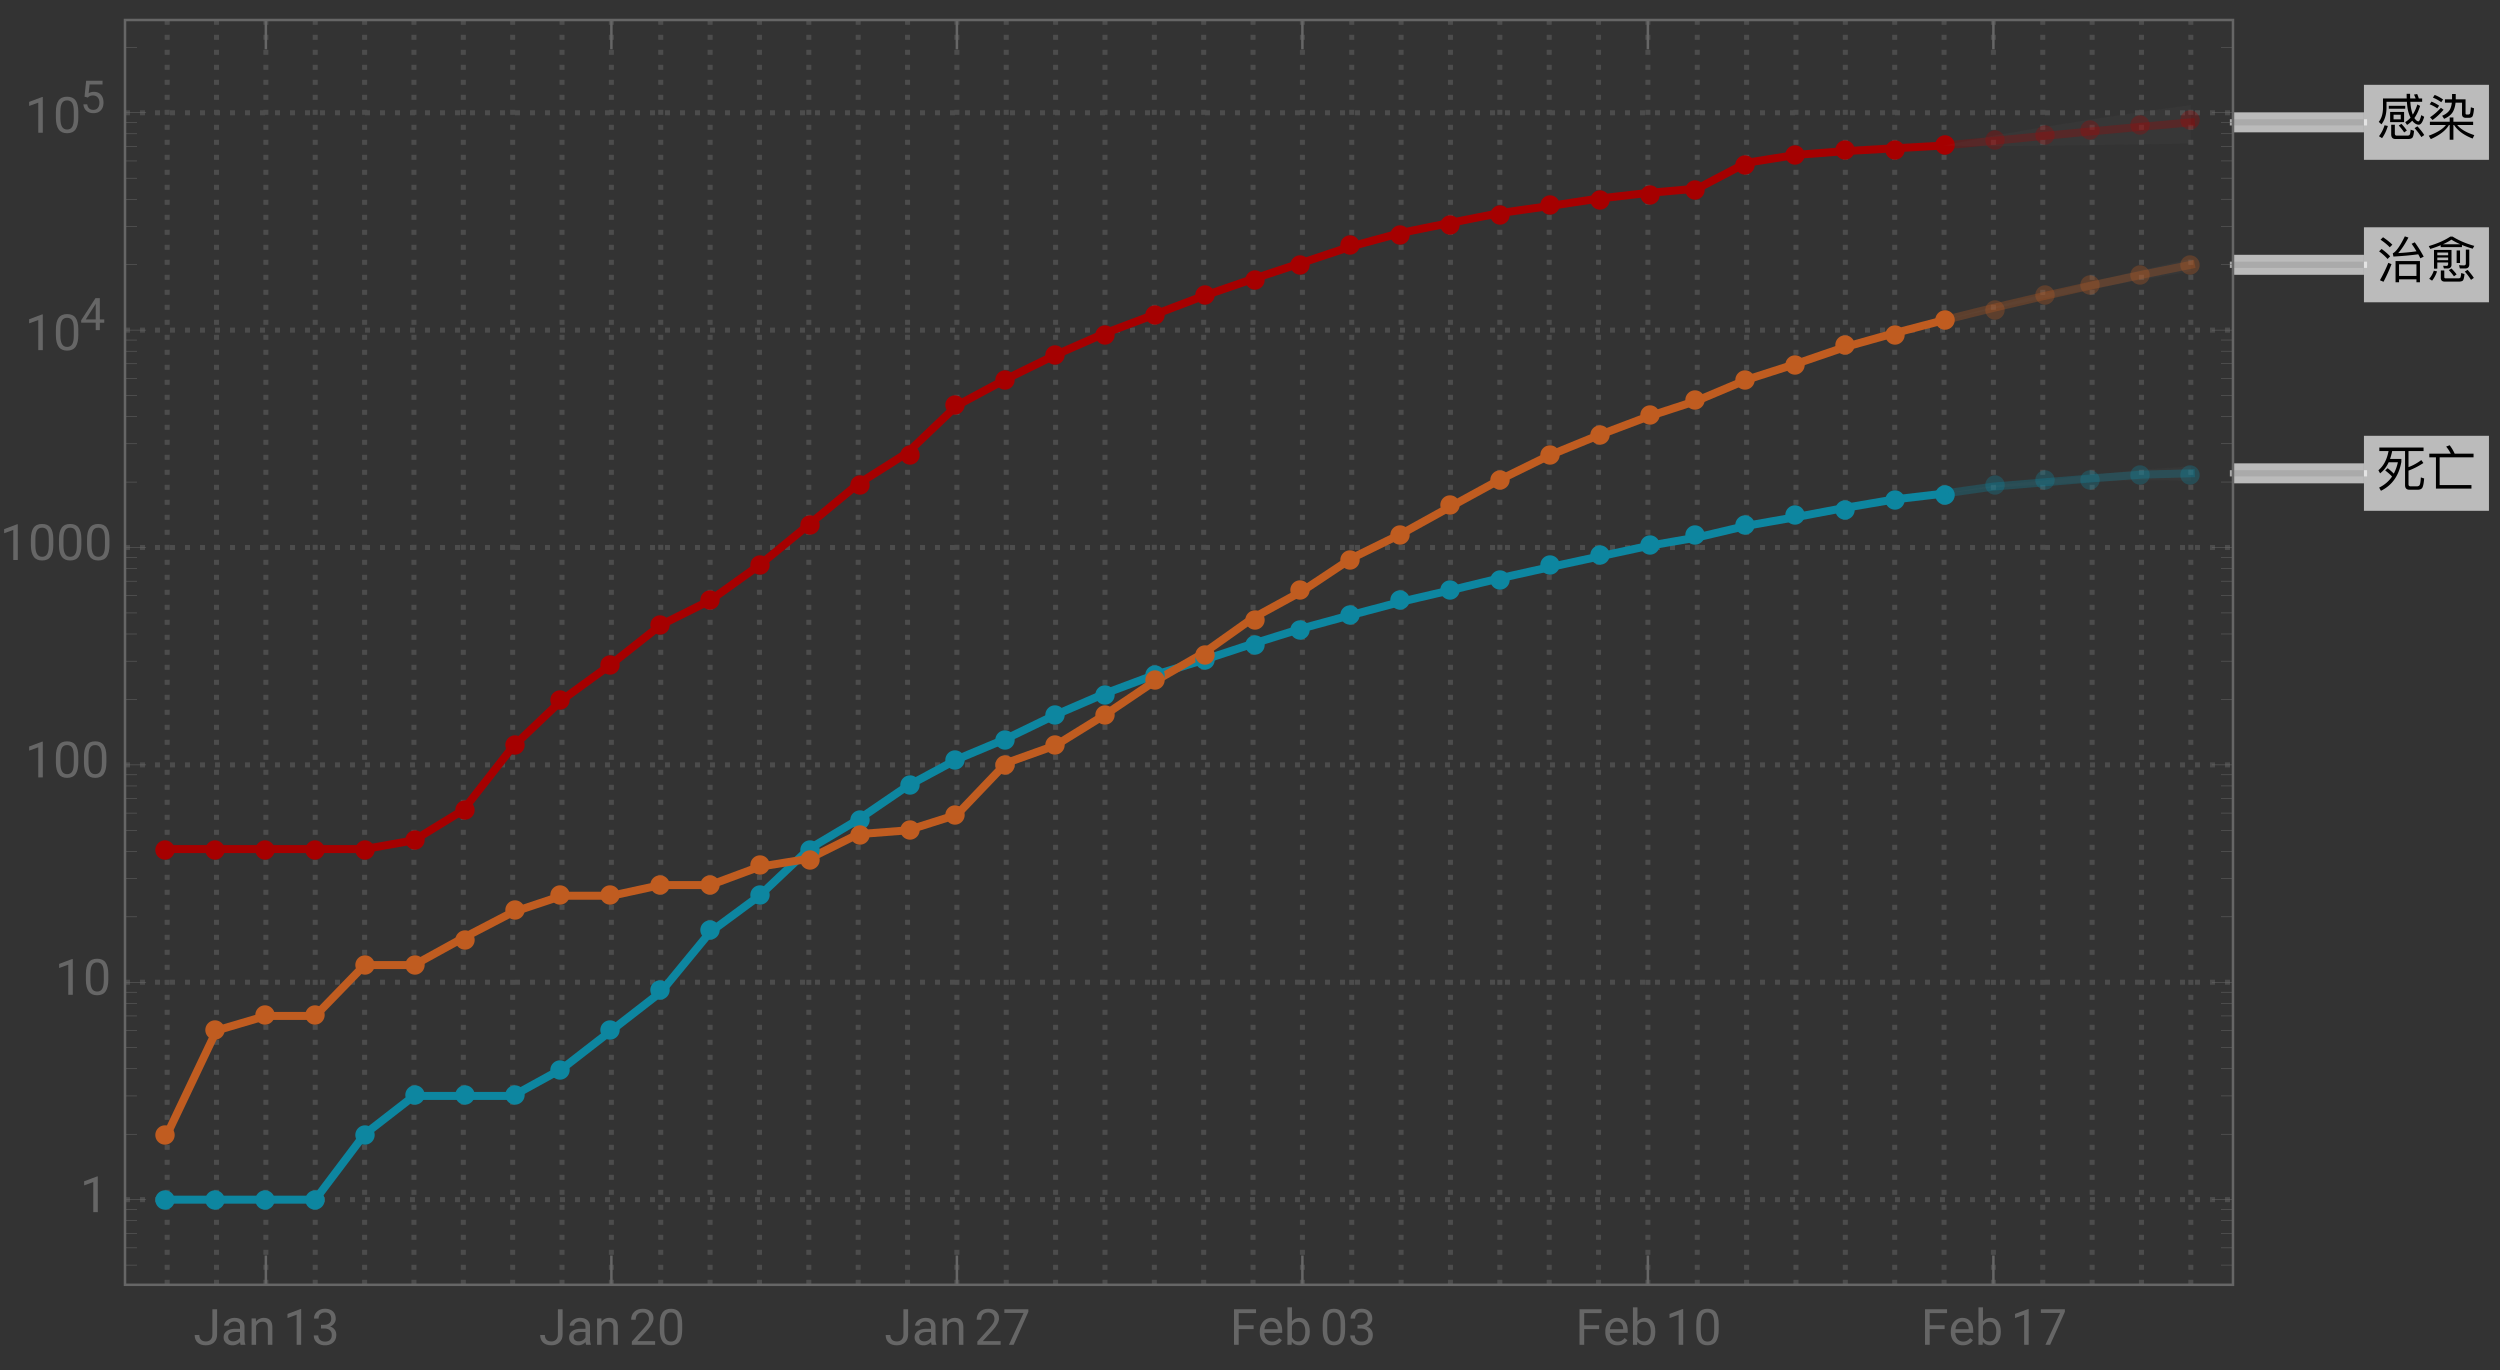 <svg xmlns="http://www.w3.org/2000/svg" xmlns:xlink="http://www.w3.org/1999/xlink" width="500pt" height="274pt" viewBox="0 0 500 274"><rect x="0" y="0" width="500" height="274" fill="#333333" stroke="none"/><defs><symbol overflow="visible" id="a"><path d="M2.469-5.809v.59h3.293v-.59zm.27 1.23v2.04H5.53v-2.04zm2.12 1.477H3.422v-.918h1.437zM9.141-7.27h-.672a7.745 7.745 0 00-.32-.89l-.637.11c.117.241.226.5.328.78H6.75c-.02-.3-.02-.609-.02-.94h-.69c0 .32 0 .64.019.94h-4.75v1.97C1.28-4.14 1-3.239.46-2.59l.54.488c.64-.808.98-1.878 1.012-3.199v-1.308H6.09c.05.828.148 1.52.308 2.078.122.41.262.781.422 1.101-.32.36-.68.66-1.07.89l.371.56c.36-.22.707-.5 1.04-.848.038.058.1.129.16.2.37.398.75.608 1.148.608.422 0 .781-.53 1.082-1.582l-.582-.34c-.2.833-.39 1.25-.57 1.25-.22 0-.458-.18-.72-.527l-.09-.14c.462-.641.84-1.442 1.15-2.422l-.56-.29a8.622 8.622 0 01-.91 2.032 5.96 5.96 0 01-.25-.84c-.12-.45-.199-1.031-.238-1.73h2.36zM1.62-1.91A6.86 6.86 0 01.511.28l.61.39c.5-.69.879-1.5 1.16-2.44zM6.31.84c.37 0 .64-.07.82-.211.2-.18.332-.649.39-1.43l-.68-.23c-.038.582-.12.922-.218 1.043-.09.097-.242.148-.441.148H4.05c-.25 0-.37-.14-.37-.422V-2.02h-.73v1.91c0 .63.288.95.878.95zM8.2-1.7l-.578.36A13.69 13.69 0 018.988.45l.57-.41C9.25-.46 8.802-1.04 8.2-1.7zM5-2.19l-.54.332c.462.5.821.96 1.08 1.379l.538-.38C5.828-1.237 5.468-1.69 5-2.19zm0 0"/></symbol><symbol overflow="visible" id="b"><path d="M3.89-1.96C3.29-1.16 2.14-.45.46.18l.411.68c1.79-.801 3-1.739 3.629-2.82h.148V.98h.743v-2.94h.14C6.25-.84 7.481.07 9.238.75L9.57.059c-1.55-.489-2.69-1.16-3.422-2.02H9.34v-.66H5.39v-.848h-.742v.848H.691v.66zm1.231-6.2v1.058H3.7v.672h1.38c-.06.54-.188 1.008-.388 1.39-.3.509-.812.919-1.55 1.231l.39.61c.797-.332 1.38-.79 1.739-1.371.28-.48.468-1.102.55-1.86h1.301L7.11-4.14c0 .492.262.742.801.742h.59c.36 0 .602-.114.719-.32.12-.223.222-.743.3-1.583l-.64-.21c-.05.722-.11 1.14-.168 1.261a.381.381 0 01-.32.191h-.34c-.16 0-.23-.082-.23-.23v-2.813H5.858V-8.16zm-3.473.18l-.359.539a7.48 7.48 0 011.672.921l.36-.55a7.87 7.87 0 00-1.673-.91zm-.636 1.34l-.364.538a7.235 7.235 0 011.524.82l.36-.546a7.631 7.631 0 00-1.52-.813zM2.89-5.41c-.64.719-1.36 1.36-2.171 1.898l.5.551c.761-.539 1.5-1.23 2.203-2.05zm0 0"/></symbol><symbol overflow="visible" id="c"><path d="M2.23-3.52l-.48.45c.55.422 1.012.82 1.371 1.218C2.481-.91 1.621-.172.54.36L.9 1C3.13-.102 4.49-2.02 4.981-4.762v-.617H2.72c.172-.48.312-1.012.422-1.57H5.72V-.16c0 .629.293.95.89.95H8.2c.41 0 .711-.099.903-.302.207-.238.359-.886.437-1.957l-.66-.21c-.04.87-.129 1.39-.27 1.57-.109.14-.289.218-.53.218H6.83c-.278 0-.419-.14-.419-.418v-2.73c.95-.34 1.942-.84 2.98-1.52l-.421-.59A10.19 10.19 0 016.41-3.73v-3.22h3.012v-.698H.578v.699h1.844C2.102-5.25 1.43-3.97.39-3.11l.34.62c.71-.542 1.28-1.28 1.718-2.222h1.84c-.18.84-.46 1.602-.82 2.281-.348-.36-.758-.73-1.239-1.09zm0 0"/></symbol><symbol overflow="visible" id="d"><path d="M.57-6.422v.723h1.328V.559H9v-.707H2.64V-5.7h6.782v-.723H5.648a8.407 8.407 0 00-1-1.687l-.707.27c.368.44.68.917.93 1.417zm0 0"/></symbol><symbol overflow="visible" id="e"><path d="M1.32-8.012l-.5.492c.782.54 1.4 1.04 1.84 1.52l.52-.52c-.5-.5-1.121-.992-1.86-1.492zm-.289 2.34l-.5.48C1.25-4.647 1.81-4.14 2.22-3.66l.52-.531c-.458-.489-1.028-.98-1.708-1.48zm1.34 2.781A29.022 29.022 0 01.7.59l.71.31a30.79 30.79 0 001.602-3.53zM8.7-3.25H3.82V.988h.7V.41H8v.578h.7zM4.52-.27v-2.32H8v2.32zM7.66-7l-.629.3c.34.462.66.962.98 1.5-1.152.169-2.37.29-3.66.36.688-.781 1.368-1.808 2.047-3.11l-.718-.24C4.719-6.23 3.922-5.1 3.27-4.8l.12.653c1.82-.102 3.481-.25 4.97-.454.14.25.28.524.421.801l.668-.328A23.587 23.587 0 007.66-7zm0 0"/></symbol><symbol overflow="visible" id="f"><path d="M2.172-3.95H4.34v.528H2.172zm2.168-.46H2.172v-.54H4.34zM2.172-2.96H4.34v.288c0 .262-.121.39-.34.39l-.66-.027.148.547h.703c.54 0 .82-.258.82-.758v-2.949h-3.5v3.739h.66zm-.703 1.64C1.269-.72.969-.18.55.3l.578.372c.422-.524.75-1.14.992-1.852zM6.53.86c.328 0 .57-.07.73-.188.169-.16.29-.602.348-1.32L6.95-.86c-.039.52-.097.84-.187.949-.082.082-.203.12-.364.12H3.852C3.66.21 3.57.122 3.57-.05v-1.31h-.699V.09c0 .512.258.77.777.77zm1.207-2.622c.551 0 .832-.277.832-.816V-5.54H7.88v2.789c0 .238-.129.371-.379.371-.309 0-.64-.02-.98-.05l.16.667zM5-1.762l-.531.332c.43.442.77.852 1.031 1.23l.531-.378C5.79-.922 5.45-1.308 5-1.762zm3.23.274l-.55.34c.52.609.93 1.16 1.23 1.66l.57-.39c-.289-.462-.71-1-1.25-1.61zM6.04-5.371v2.512h.679v-2.512zm-3.188-1.04v.38h4.25v-.43c.66.27 1.367.52 2.148.742l.32-.562c-1.64-.457-3.082-1.078-4.34-1.86h-.46C3.629-7.379 2.19-6.75.46-6.238l.31.566c.75-.226 1.44-.476 2.082-.738zm3.91-.198H3.309A11.7 11.7 0 005-7.531c.52.332 1.11.64 1.762.922zm0 0"/></symbol><symbol overflow="visible" id="g"><path d="M3.805-7.11h.941v5.036c0 .68-.203 1.21-.613 1.597-.406.383-.953.575-1.633.575-.707 0-1.258-.18-1.648-.543-.395-.36-.594-.867-.594-1.516h.937c0 .406.114.723.336.95.223.23.547.343.969.343.387 0 .7-.121.941-.367.239-.246.36-.586.364-1.028zm0 0"/></symbol><symbol overflow="visible" id="h"><path d="M3.945 0c-.05-.105-.093-.29-.125-.555-.422.434-.922.653-1.507.653-.52 0-.946-.149-1.282-.442a1.438 1.438 0 01-.5-1.12c0-.552.211-.977.63-1.282.417-.305 1.007-.457 1.765-.457h.879v-.414c0-.317-.094-.567-.285-.754-.188-.188-.465-.281-.833-.281-.324 0-.593.082-.812.242-.219.164-.328.36-.328.59H.64c0-.262.093-.516.28-.762.188-.246.442-.441.763-.582.32-.145.671-.219 1.054-.219.61 0 1.086.153 1.434.457.344.305.523.727.535 1.258v2.434c0 .484.063.87.184 1.156V0zm-1.5-.688c.285 0 .555-.074.805-.218a1.35 1.35 0 00.555-.574v-1.083h-.711c-1.106 0-1.656.325-1.656.97 0 .284.093.507.28.663.188.16.43.243.727.243zm0 0"/></symbol><symbol overflow="visible" id="i"><path d="M1.54-5.281l.026.664a1.93 1.93 0 011.582-.766c1.118 0 1.68.633 1.692 1.89V0h-.902v-3.496c-.004-.379-.094-.664-.262-.844-.172-.183-.438-.273-.801-.273-.293 0-.55.078-.77.234a1.59 1.59 0 00-.52.613V0h-.9v-5.281zm0 0"/></symbol><symbol overflow="visible" id="j"><path d="M3.559 0h-.907v-6.02l-1.824.668v-.82l2.59-.973h.14zm0 0"/></symbol><symbol overflow="visible" id="k"><path d="M1.906-3.992h.676c.426-.008.762-.121 1.008-.34.242-.219.363-.512.363-.883 0-.832-.414-1.25-1.242-1.25-.39 0-.703.113-.938.336-.23.223-.347.516-.347.887H.523c0-.563.204-1.031.618-1.406.41-.372.933-.559 1.57-.559.672 0 1.195.176 1.578.531.379.356.57.848.57 1.48 0 .31-.101.61-.3.9a1.81 1.81 0 01-.817.648c.39.125.692.328.903.617.214.285.32.636.32 1.047 0 .64-.207 1.144-.625 1.52-.418.374-.957.562-1.625.562s-1.211-.18-1.63-.543c-.417-.36-.624-.836-.624-1.43h.906c0 .375.121.672.367.898.243.227.57.336.98.336.438 0 .77-.113 1-.34.231-.23.349-.554.349-.98 0-.414-.125-.734-.383-.953-.254-.223-.618-.336-1.098-.344h-.676zm0 0"/></symbol><symbol overflow="visible" id="l"><path d="M5.25 0H.59v-.648l2.46-2.735c.364-.414.618-.75.755-1.008.14-.257.21-.527.21-.804 0-.371-.113-.676-.34-.914-.222-.239-.523-.356-.898-.356-.449 0-.797.13-1.047.383-.25.254-.37.613-.37 1.066H.452c0-.652.211-1.183.633-1.586.422-.402.984-.605 1.691-.605.66 0 1.184.172 1.567.52.386.347.578.808.578 1.382 0 .703-.445 1.535-1.336 2.5L1.68-.738h3.57zm0 0"/></symbol><symbol overflow="visible" id="m"><path d="M5.047-3.031c0 1.058-.18 1.844-.54 2.36-.362.51-.925.769-1.694.769-.758 0-1.32-.25-1.684-.754C.766-1.16.574-1.91.562-2.91v-1.207c0-1.043.18-1.82.54-2.328.363-.508.93-.762 1.703-.762.765 0 1.328.246 1.687.734.36.489.547 1.246.555 2.27zm-.902-1.235c0-.765-.106-1.324-.32-1.675-.216-.348-.555-.524-1.02-.524-.465 0-.801.176-1.012.524-.211.347-.32.882-.328 1.605v1.445c0 .77.113 1.336.336 1.704.222.367.558.546 1.012.546.445 0 .777-.171.992-.515.218-.344.332-.89.34-1.633zm0 0"/></symbol><symbol overflow="visible" id="n"><path d="M5.18-6.602L2.234 0H1.29l2.934-6.367H.375v-.742H5.18zm0 0"/></symbol><symbol overflow="visible" id="o"><path d="M4.746-3.14H1.762V0H.824v-7.11H5.23v.774H1.762v2.43h2.984zm0 0"/></symbol><symbol overflow="visible" id="p"><path d="M2.875.098c-.715 0-1.297-.235-1.746-.707-.45-.47-.676-1.098-.676-1.887v-.164c0-.524.102-.992.3-1.406.2-.41.481-.735.84-.965.36-.235.75-.352 1.173-.352.687 0 1.218.227 1.601.68.38.453.57 1.101.57 1.945v.375H1.36c.012.52.164.942.454 1.262.292.32.664.48 1.113.48.316 0 .59-.062.808-.195.223-.129.414-.3.582-.516l.551.43c-.441.68-1.105 1.02-1.992 1.02zm-.11-4.739a1.21 1.21 0 00-.921.399c-.246.265-.399.64-.457 1.117H4.03v-.07c-.023-.457-.148-.813-.367-1.067-.223-.25-.523-.379-.898-.379zm0 0"/></symbol><symbol overflow="visible" id="q"><path d="M5.156-2.582c0 .809-.187 1.453-.554 1.945-.372.489-.872.735-1.497.735-.667 0-1.183-.235-1.546-.707L1.516 0H.684v-7.5h.902v2.797c.367-.453.867-.68 1.508-.68.64 0 1.148.246 1.511.73.368.485.551 1.15.551 1.993zm-.902-.106c0-.613-.121-1.09-.356-1.421-.238-.336-.582-.504-1.027-.504-.598 0-1.023.277-1.285.828V-1.5c.277.555.71.832 1.297.832.43 0 .77-.168 1.008-.504.242-.336.363-.84.363-1.516zm0 0"/></symbol><symbol overflow="visible" id="r"><path d="M3.965-2.148h.887v.664h-.887V0h-.817v-1.484H.234v-.48l2.864-4.434h.867zm-2.809 0h1.992v-3.137l-.097.176zm0 0"/></symbol><symbol overflow="visible" id="s"><path d="M.906-3.207l.324-3.191h3.278v.75H1.922l-.195 1.746a2.081 2.081 0 011.07-.278c.582 0 1.043.192 1.387.578.343.387.515.907.515 1.563 0 .66-.18 1.18-.535 1.559-.355.378-.851.566-1.492.566-.567 0-1.027-.156-1.383-.469-.36-.312-.562-.746-.613-1.3h.77c.05.367.179.644.39.828.21.187.492.28.836.28.379 0 .676-.128.89-.386.215-.258.32-.617.32-1.07 0-.426-.112-.77-.347-1.031-.234-.258-.543-.387-.93-.387-.355 0-.632.078-.835.23l-.215.18zm0 0"/></symbol></defs><path d="M33.434 256.96V4m9.871 252.96V4m9.871 252.96V4m9.871 252.96V4m9.871 252.96V4m9.872 252.96V4m9.87 252.96V4m9.871 252.96V4m9.875 252.96V4m9.871 252.96V4m9.871 252.96V4m9.872 252.96V4m9.87 252.96V4m9.872 252.96V4m9.871 252.96V4m9.875 252.96V4m9.871 252.96V4m9.871 252.96V4m9.871 252.96V4m9.871 252.96V4m9.871 252.96V4m9.871 252.96V4m9.871 252.96V4m9.875 252.96V4m9.872 252.96V4m9.871 252.96V4m9.871 252.96V4m9.871 252.96V4m9.871 252.96V4m9.871 252.96V4m9.871 252.96V4m9.875 252.96V4m9.871 252.96V4m9.871 252.96V4m9.871 252.96V4m9.872 252.96V4m9.871 252.96V4m9.871 252.96V4m9.87 252.96V4m9.876 252.96V4m9.871 252.96V4m9.871 252.96V4M25 239.93h421.598M25 196.453h421.598M25 152.977h421.598M25 109.5h421.598M25 66.023h421.598M25 22.547h421.598" fill="none" stroke="#666" stroke-opacity=".5" stroke-dasharray="1,2" stroke-miterlimit="3.25"/><path d="M388.809 29.102l9.87-.938 9.872-.965 9.875-.941 9.87-.91 9.872-.883" fill="none" stroke-width="1.6" stroke-linecap="square" stroke="#a60000" stroke-opacity=".3" stroke-miterlimit="3.25"/><path d="M388.809 98.719l9.87-1.406 9.872-.817 9.875-.836 9.87-.73 9.872-.27" fill="none" stroke-width="1.6" stroke-linecap="square" stroke="#0d86a0" stroke-opacity=".3" stroke-miterlimit="3.25"/><path d="M388.809 64.027l9.87-2.449 9.872-2.316 9.875-2.203 9.87-2.098 9.872-2.004" fill="none" stroke-width="1.6" stroke-linecap="square" stroke="#c05c20" stroke-opacity=".3" stroke-miterlimit="3.25"/><path d="M33.434 169.813h39.484l9.871-1.758 9.871-6.051 9.871-12.625 9.875-9.395 9.871-7.175 9.871-7.809 9.872-4.918 9.87-7.062 9.872-8.09 9.87-8.157 9.876-6.242 9.87-9.437 9.872-5.301 9.871-4.828 9.871-4.328 9.871-3.711 9.871-3.75 9.871-3.395 9.875-3.254 9.872-3.285 9.87-2.672 9.872-2.008 9.87-1.953 9.872-1.398 9.871-1.492 9.871-1.133 9.875-.867 9.871-5.172 9.871-1.567 9.871-.761 9.872-.563 9.87-.554" fill="none" stroke-width="1.6" stroke-linecap="square" stroke="#a60000" stroke-miterlimit="3.25"/><path d="M33.434 239.93h29.613l9.871-13.086 9.871-7.656h19.742l9.875-5.434 19.742-15.313 9.872-12.007 9.87-7.282 9.872-9.34 9.87-5.886 9.876-6.735 9.87-5.316 9.872-4.14 9.871-4.778 9.871-4.258 9.871-3.691 9.871-3.024 9.871-3.246 9.875-3.082 9.872-2.687 9.87-2.621 9.872-2.301 9.87-2.395 9.872-2.195 9.871-2.133 9.871-2.125 9.875-1.719 9.871-2.328 9.871-1.734 9.871-1.86 9.872-1.683 9.87-1.156" fill="none" stroke-width="1.6" stroke-linecap="square" stroke="#0d86a0" stroke-miterlimit="3.25"/><path d="M33.434 226.844l9.87-20.746 9.872-2.91h9.87l9.872-10.176h9.871l9.871-5.434 9.871-5.133 9.875-3.293h9.871l9.871-2.14h9.872l9.87-3.664 9.872-1.598 9.87-4.914 9.876-.77 9.87-3.125 9.872-10.34 9.871-3.535 9.871-6.109 9.871-6.668 9.871-5.684 9.871-7.007 9.875-5.403 9.872-6.558 9.87-4.84 9.872-5.461 9.87-5.398 9.872-4.844 9.871-4.04 9.871-3.726 9.875-3.219 9.871-4.168 9.871-3.168 9.871-3.386 9.872-2.77 9.87-2.59" fill="none" stroke-width="1.6" stroke-linecap="square" stroke="#c05c20" stroke-miterlimit="3.25"/><path d="M390.934 29a1.934 1.934 0 10-3.868 0 1.934 1.934 0 003.868 0zm10-1a1.934 1.934 0 10-3.868 0 1.934 1.934 0 003.868 0zm10-1a1.934 1.934 0 10-3.868 0 1.934 1.934 0 003.868 0zm9-1a1.934 1.934 0 10-3.868 0 1.934 1.934 0 003.868 0zm10-1a1.934 1.934 0 10-3.868 0 1.934 1.934 0 003.868 0zm10-1a1.934 1.934 0 10-3.868 0 1.934 1.934 0 003.868 0zm0 0" fill-rule="evenodd" fill="#a60000" fill-opacity=".3"/><path d="M390.934 99a1.934 1.934 0 10-3.868 0 1.934 1.934 0 003.868 0zm10-2a1.934 1.934 0 10-3.868 0 1.934 1.934 0 003.868 0zm10-1a1.934 1.934 0 10-3.868 0 1.934 1.934 0 003.868 0zm9 0a1.934 1.934 0 10-3.868 0 1.934 1.934 0 003.868 0zm10-1a1.934 1.934 0 10-3.868 0 1.934 1.934 0 003.868 0zm10 0a1.934 1.934 0 10-3.868 0 1.934 1.934 0 003.868 0zm0 0" fill-rule="evenodd" fill="#0d86a0" fill-opacity=".3"/><path d="M390.934 64a1.934 1.934 0 10-3.868 0 1.934 1.934 0 003.868 0zm10-2a1.934 1.934 0 10-3.868 0 1.934 1.934 0 003.868 0zm10-3a1.934 1.934 0 10-3.868 0 1.934 1.934 0 003.868 0zm9-2a1.934 1.934 0 10-3.868 0 1.934 1.934 0 003.868 0zm10-2a1.934 1.934 0 10-3.868 0 1.934 1.934 0 003.868 0zm10-2a1.934 1.934 0 10-3.868 0 1.934 1.934 0 003.868 0zm0 0" fill-rule="evenodd" fill="#c05c20" fill-opacity=".3"/><path d="M34.934 170a1.934 1.934 0 10-3.868 0 1.934 1.934 0 003.868 0zm10 0a1.934 1.934 0 10-3.868 0 1.934 1.934 0 003.868 0zm10 0a1.934 1.934 0 10-3.868 0 1.934 1.934 0 003.868 0zm10 0a1.934 1.934 0 10-3.868 0 1.934 1.934 0 003.868 0zm10 0a1.934 1.934 0 10-3.868 0 1.934 1.934 0 003.868 0zm10-2a1.934 1.934 0 10-3.868 0 1.934 1.934 0 003.868 0zm10-6a1.934 1.934 0 10-3.868 0 1.934 1.934 0 003.868 0zm10-13a1.934 1.934 0 10-3.868 0 1.934 1.934 0 003.868 0zm9-9a1.934 1.934 0 10-3.868 0 1.934 1.934 0 003.868 0zm10-7a1.934 1.934 0 10-3.868 0 1.934 1.934 0 003.868 0zm10-8a1.934 1.934 0 10-3.868 0 1.934 1.934 0 003.868 0zm10-5a1.934 1.934 0 10-3.868 0 1.934 1.934 0 003.868 0zm10-7a1.934 1.934 0 10-3.868 0 1.934 1.934 0 003.868 0zm10-8a1.934 1.934 0 10-3.868 0 1.934 1.934 0 003.868 0zm10-8a1.934 1.934 0 10-3.868 0 1.934 1.934 0 003.868 0zm10-6a1.934 1.934 0 10-3.868 0 1.934 1.934 0 003.868 0zm9-10a1.934 1.934 0 10-3.868 0 1.934 1.934 0 003.868 0zm10-5a1.934 1.934 0 10-3.868 0 1.934 1.934 0 003.868 0zm10-5a1.934 1.934 0 10-3.868 0 1.934 1.934 0 003.868 0zm10-4a1.934 1.934 0 10-3.868 0 1.934 1.934 0 003.868 0zm10-4a1.934 1.934 0 10-3.868 0 1.934 1.934 0 003.868 0zm10-4a1.934 1.934 0 10-3.868 0 1.934 1.934 0 003.868 0zm10-3a1.934 1.934 0 10-3.868 0 1.934 1.934 0 003.868 0zm9-3a1.934 1.934 0 10-3.868 0 1.934 1.934 0 003.868 0zm10-4a1.934 1.934 0 10-3.868 0 1.934 1.934 0 003.868 0zm10-2a1.934 1.934 0 10-3.868 0 1.934 1.934 0 003.868 0zm10-2a1.934 1.934 0 10-3.868 0 1.934 1.934 0 003.868 0zm10-2a1.934 1.934 0 10-3.868 0 1.934 1.934 0 003.868 0zm10-2a1.934 1.934 0 10-3.868 0 1.934 1.934 0 003.868 0zm10-1a1.934 1.934 0 10-3.868 0 1.934 1.934 0 003.868 0zm10-1a1.934 1.934 0 10-3.868 0 1.934 1.934 0 003.868 0zm9-1a1.934 1.934 0 10-3.868 0 1.934 1.934 0 003.868 0zm10-5a1.934 1.934 0 10-3.868 0 1.934 1.934 0 003.868 0zm10-2a1.934 1.934 0 10-3.868 0 1.934 1.934 0 003.868 0zm10-1a1.934 1.934 0 10-3.868 0 1.934 1.934 0 003.868 0zm10 0a1.934 1.934 0 10-3.868 0 1.934 1.934 0 003.868 0zm10-1a1.934 1.934 0 10-3.868 0 1.934 1.934 0 003.868 0zm0 0" fill-rule="evenodd" fill="#a60000"/><path d="M34.934 240a1.934 1.934 0 10-3.868 0 1.934 1.934 0 003.868 0zm10 0a1.934 1.934 0 10-3.868 0 1.934 1.934 0 003.868 0zm10 0a1.934 1.934 0 10-3.868 0 1.934 1.934 0 003.868 0zm10 0a1.934 1.934 0 10-3.868 0 1.934 1.934 0 003.868 0zm10-13a1.934 1.934 0 10-3.868 0 1.934 1.934 0 003.868 0zm10-8a1.934 1.934 0 10-3.868 0 1.934 1.934 0 003.868 0zm10 0a1.934 1.934 0 10-3.868 0 1.934 1.934 0 003.868 0zm10 0a1.934 1.934 0 10-3.868 0 1.934 1.934 0 003.868 0zm9-5a1.934 1.934 0 10-3.868 0 1.934 1.934 0 003.868 0zm10-8a1.934 1.934 0 10-3.868 0 1.934 1.934 0 003.868 0zm10-8a1.934 1.934 0 10-3.868 0 1.934 1.934 0 003.868 0zm10-12a1.934 1.934 0 10-3.868 0 1.934 1.934 0 003.868 0zm10-7a1.934 1.934 0 10-3.868 0 1.934 1.934 0 003.868 0zm10-9a1.934 1.934 0 10-3.868 0 1.934 1.934 0 003.868 0zm10-6a1.934 1.934 0 10-3.868 0 1.934 1.934 0 003.868 0zm10-7a1.934 1.934 0 10-3.868 0 1.934 1.934 0 003.868 0zm9-5a1.934 1.934 0 10-3.868 0 1.934 1.934 0 003.868 0zm10-4a1.934 1.934 0 10-3.868 0 1.934 1.934 0 003.868 0zm10-5a1.934 1.934 0 10-3.868 0 1.934 1.934 0 003.868 0zm10-4a1.934 1.934 0 10-3.868 0 1.934 1.934 0 003.868 0zm10-4a1.934 1.934 0 10-3.868 0 1.934 1.934 0 003.868 0zm10-3a1.934 1.934 0 10-3.868 0 1.934 1.934 0 003.868 0zm10-3a1.934 1.934 0 10-3.868 0 1.934 1.934 0 003.868 0zm9-3a1.934 1.934 0 10-3.868 0 1.934 1.934 0 003.868 0zm10-3a1.934 1.934 0 10-3.868 0 1.934 1.934 0 003.868 0zm10-3a1.934 1.934 0 10-3.868 0 1.934 1.934 0 003.868 0zm10-2a1.934 1.934 0 10-3.868 0 1.934 1.934 0 003.868 0zm10-2a1.934 1.934 0 10-3.868 0 1.934 1.934 0 003.868 0zm10-3a1.934 1.934 0 10-3.868 0 1.934 1.934 0 003.868 0zm10-2a1.934 1.934 0 10-3.868 0 1.934 1.934 0 003.868 0zm10-2a1.934 1.934 0 10-3.868 0 1.934 1.934 0 003.868 0zm9-2a1.934 1.934 0 10-3.868 0 1.934 1.934 0 003.868 0zm10-2a1.934 1.934 0 10-3.868 0 1.934 1.934 0 003.868 0zm10-2a1.934 1.934 0 10-3.868 0 1.934 1.934 0 003.868 0zm10-1a1.934 1.934 0 10-3.868 0 1.934 1.934 0 003.868 0zm10-2a1.934 1.934 0 10-3.868 0 1.934 1.934 0 003.868 0zm10-1a1.934 1.934 0 10-3.868 0 1.934 1.934 0 003.868 0zm0 0" fill-rule="evenodd" fill="#0d86a0"/><path d="M34.934 227a1.934 1.934 0 10-3.868 0 1.934 1.934 0 003.868 0zm10-21a1.934 1.934 0 10-3.868 0 1.934 1.934 0 003.868 0zm10-3a1.934 1.934 0 10-3.868 0 1.934 1.934 0 003.868 0zm10 0a1.934 1.934 0 10-3.868 0 1.934 1.934 0 003.868 0zm10-10a1.934 1.934 0 10-3.868 0 1.934 1.934 0 003.868 0zm10 0a1.934 1.934 0 10-3.868 0 1.934 1.934 0 003.868 0zm10-5a1.934 1.934 0 10-3.868 0 1.934 1.934 0 003.868 0zm10-6a1.934 1.934 0 10-3.868 0 1.934 1.934 0 003.868 0zm9-3a1.934 1.934 0 10-3.868 0 1.934 1.934 0 003.868 0zm10 0a1.934 1.934 0 10-3.868 0 1.934 1.934 0 003.868 0zm10-2a1.934 1.934 0 10-3.868 0 1.934 1.934 0 003.868 0zm10 0a1.934 1.934 0 10-3.868 0 1.934 1.934 0 003.868 0zm10-4a1.934 1.934 0 10-3.868 0 1.934 1.934 0 003.868 0zm10-1a1.934 1.934 0 10-3.868 0 1.934 1.934 0 003.868 0zm10-5a1.934 1.934 0 10-3.868 0 1.934 1.934 0 003.868 0zm10-1a1.934 1.934 0 10-3.868 0 1.934 1.934 0 003.868 0zm9-3a1.934 1.934 0 10-3.868 0 1.934 1.934 0 003.868 0zm10-10a1.934 1.934 0 10-3.868 0 1.934 1.934 0 003.868 0zm10-4a1.934 1.934 0 10-3.868 0 1.934 1.934 0 003.868 0zm10-6a1.934 1.934 0 10-3.868 0 1.934 1.934 0 003.868 0zm10-7a1.934 1.934 0 10-3.868 0 1.934 1.934 0 003.868 0zm10-5a1.934 1.934 0 10-3.868 0 1.934 1.934 0 003.868 0zm10-7a1.934 1.934 0 10-3.868 0 1.934 1.934 0 003.868 0zm9-6a1.934 1.934 0 10-3.868 0 1.934 1.934 0 003.868 0zm10-6a1.934 1.934 0 10-3.868 0 1.934 1.934 0 003.868 0zm10-5a1.934 1.934 0 10-3.868 0 1.934 1.934 0 003.868 0zm10-6a1.934 1.934 0 10-3.868 0 1.934 1.934 0 003.868 0zm10-5a1.934 1.934 0 10-3.868 0 1.934 1.934 0 003.868 0zm10-5a1.934 1.934 0 10-3.868 0 1.934 1.934 0 003.868 0zm10-4a1.934 1.934 0 10-3.868 0 1.934 1.934 0 003.868 0zm10-4a1.934 1.934 0 10-3.868 0 1.934 1.934 0 003.868 0zm9-3a1.934 1.934 0 10-3.868 0 1.934 1.934 0 003.868 0zm10-4a1.934 1.934 0 10-3.868 0 1.934 1.934 0 003.868 0zm10-3a1.934 1.934 0 10-3.868 0 1.934 1.934 0 003.868 0zm10-4a1.934 1.934 0 10-3.868 0 1.934 1.934 0 003.868 0zm10-2a1.934 1.934 0 10-3.868 0 1.934 1.934 0 003.868 0zm10-3a1.934 1.934 0 10-3.868 0 1.934 1.934 0 003.868 0zm0 0" fill-rule="evenodd" fill="#c05c20"/><path d="M446.598 24.465h26.191" fill="none" stroke-width="4" stroke-linejoin="round" stroke="#fff" stroke-opacity=".667" stroke-miterlimit="3.25"/><path d="M446.598 24.465h26.191" fill="none" stroke-width="1.25" stroke-linecap="square" stroke="#aaa" stroke-miterlimit="3.25"/><path d="M497.79 16.965v15h-25v-15zm0 0" fill="#fff" fill-opacity=".667"/><use xlink:href="#a" x="475.289" y="26.964"/><use xlink:href="#b" x="485.289" y="26.964"/><path d="M446.598 94.66h26.191" fill="none" stroke-width="4" stroke-linejoin="round" stroke="#fff" stroke-opacity=".667" stroke-miterlimit="3.25"/><path d="M446.598 94.66h26.191" fill="none" stroke-width="1.25" stroke-linecap="square" stroke="#aaa" stroke-miterlimit="3.25"/><path d="M497.79 87.16v15h-25v-15zm0 0" fill="#fff" fill-opacity=".667"/><use xlink:href="#c" x="475.289" y="97.16"/><use xlink:href="#d" x="485.289" y="97.16"/><path d="M446.598 52.957h26.191" fill="none" stroke-width="4" stroke-linejoin="round" stroke="#fff" stroke-opacity=".667" stroke-miterlimit="3.25"/><path d="M446.598 52.957h26.191" fill="none" stroke-width="1.25" stroke-linecap="square" stroke="#aaa" stroke-miterlimit="3.25"/><path d="M497.79 45.457v15h-25v-15zm0 0" fill="#fff" fill-opacity=".667"/><use xlink:href="#e" x="475.289" y="55.459"/><use xlink:href="#f" x="485.289" y="55.459"/><path d="M388.809 29.102l9.87.136 9.872-.097 9.875-.125 9.87-.141 9.872-.156v-7.723l-9.871 1.379-9.871 1.477-9.875 1.585-9.871 1.711zm0 69.617l9.87-1.227 9.872-.582 9.875-.535 9.87-.379 9.872.16v-2.883l-9.871.645-9.871 1.05-9.875 1.122-9.871 1.043zm0-34.692l9.87-2.25 9.872-2.066 9.875-1.922 9.87-1.812 9.872-1.73V51.75L428.297 54l-9.871 2.36-9.875 2.46-9.871 2.559zm0 0" fill="gray" fill-opacity=".05"/><path d="M446.598 256.96H25m0 0V4m0 0h421.598m0 0v252.96" fill="none" stroke-width=".5" stroke-linecap="square" stroke="#666" stroke-miterlimit="3.25"/><path d="M53.176 256.96v-5.855" fill="none" stroke-width=".5" stroke="#666" stroke-miterlimit="3.25"/><g fill="#666"><use xlink:href="#g" x="38.675" y="268.96"/><use xlink:href="#h" x="44.193" y="268.96"/><use xlink:href="#i" x="49.632" y="268.96"/></g><g fill="#666"><use xlink:href="#j" x="56.675" y="268.96"/><use xlink:href="#k" x="62.29" y="268.96"/></g><path d="M122.277 256.96v-5.855" fill="none" stroke-width=".5" stroke="#666" stroke-miterlimit="3.25"/><g fill="#666"><use xlink:href="#g" x="107.776" y="268.96"/><use xlink:href="#h" x="113.294" y="268.96"/><use xlink:href="#i" x="118.733" y="268.96"/></g><g fill="#666"><use xlink:href="#l" x="125.776" y="268.96"/><use xlink:href="#m" x="131.392" y="268.96"/></g><path d="M191.379 256.96v-5.855" fill="none" stroke-width=".5" stroke="#666" stroke-miterlimit="3.25"/><g fill="#666"><use xlink:href="#g" x="176.878" y="268.96"/><use xlink:href="#h" x="182.395" y="268.96"/><use xlink:href="#i" x="187.835" y="268.96"/></g><g fill="#666"><use xlink:href="#l" x="194.878" y="268.96"/><use xlink:href="#n" x="200.493" y="268.96"/></g><path d="M260.48 256.96v-5.855" fill="none" stroke-width=".5" stroke="#666" stroke-miterlimit="3.25"/><g fill="#666"><use xlink:href="#o" x="245.979" y="268.96"/><use xlink:href="#p" x="251.506" y="268.96"/><use xlink:href="#q" x="256.804" y="268.96"/></g><g fill="#666"><use xlink:href="#m" x="263.979" y="268.96"/><use xlink:href="#k" x="269.594" y="268.96"/></g><path d="M329.578 256.96v-5.855" fill="none" stroke-width=".5" stroke="#666" stroke-miterlimit="3.25"/><g fill="#666"><use xlink:href="#o" x="315.08" y="268.96"/><use xlink:href="#p" x="320.607" y="268.96"/><use xlink:href="#q" x="325.905" y="268.96"/></g><g fill="#666"><use xlink:href="#j" x="333.08" y="268.96"/><use xlink:href="#m" x="338.695" y="268.96"/></g><path d="M398.68 256.96v-5.855" fill="none" stroke-width=".5" stroke="#666" stroke-miterlimit="3.25"/><g fill="#666"><use xlink:href="#o" x="384.181" y="268.96"/><use xlink:href="#p" x="389.708" y="268.96"/><use xlink:href="#q" x="395.006" y="268.96"/></g><g fill="#666"><use xlink:href="#j" x="402.181" y="268.96"/><use xlink:href="#n" x="407.796" y="268.96"/></g><path d="M25 239.93h4.215" fill="none" stroke-width=".1" stroke="#666" stroke-miterlimit="3.25"/><use xlink:href="#j" x="16" y="242.43" fill="#666"/><path d="M25 196.453h4.215" fill="none" stroke-width=".1" stroke="#666" stroke-miterlimit="3.25"/><g fill="#666"><use xlink:href="#j" x="11" y="198.954"/><use xlink:href="#m" x="16.615" y="198.954"/></g><path d="M25 152.977h4.215" fill="none" stroke-width=".1" stroke="#666" stroke-miterlimit="3.25"/><g fill="#666"><use xlink:href="#j" x="5" y="155.477"/><use xlink:href="#m" x="10.615" y="155.477"/><use xlink:href="#m" x="16.23" y="155.477"/></g><path d="M25 109.5h4.215" fill="none" stroke-width=".1" stroke="#666" stroke-miterlimit="3.25"/><g fill="#666"><use xlink:href="#j" y="112"/><use xlink:href="#m" x="5.615" y="112"/><use xlink:href="#m" x="11.23" y="112"/><use xlink:href="#m" x="16.846" y="112"/></g><path d="M25 66.023h4.215" fill="none" stroke-width=".1" stroke="#666" stroke-miterlimit="3.25"/><g fill="#666"><use xlink:href="#j" x="5" y="70.024"/><use xlink:href="#m" x="10.615" y="70.024"/></g><use xlink:href="#r" x="16" y="66.024" fill="#666"/><path d="M25 22.547h4.215" fill="none" stroke-width=".1" stroke="#666" stroke-miterlimit="3.25"/><g fill="#666"><use xlink:href="#j" x="5" y="26.547"/><use xlink:href="#m" x="10.615" y="26.547"/></g><use xlink:href="#s" x="16" y="22.547" fill="#666"/><path d="M25 253.02h2.398M25 249.574h2.398M25 246.664h2.398M25 244.145h2.398M25 241.918h2.398M25 226.844h2.398M25 219.188h2.398M25 213.754h2.398M25 209.543h2.398M25 206.098h2.398M25 203.188h2.398M25 200.668h2.398M25 198.441h2.398M25 183.367h2.398M25 175.71h2.398M25 170.277h2.398M25 166.066h2.398M25 162.621h2.398M25 159.71h2.398M25 157.191h2.398M25 154.965h2.398M25 139.89h2.398M25 132.234h2.398M25 126.8h2.398M25 122.59h2.398M25 119.145h2.398M25 116.234h2.398M25 113.715h2.398M25 111.488h2.398M25 96.414h2.398M25 88.758h2.398M25 83.324h2.398M25 79.113h2.398M25 75.668h2.398M25 72.758h2.398M25 70.238h2.398M25 68.012h2.398M25 52.938h2.398M25 45.281h2.398M25 39.848h2.398M25 35.637h2.398M25 32.191h2.398M25 29.281h2.398M25 26.762h2.398M25 24.535h2.398M25 9.46h2.398" fill="none" stroke-width=".1" stroke="#666" stroke-miterlimit="3.25"/><path d="M53.176 4v5.855M122.277 4v5.855M191.379 4v5.855M260.48 4v5.855M329.578 4v5.855M398.68 4v5.855" fill="none" stroke-width=".5" stroke="#666" stroke-miterlimit="3.25"/><path d="M446.598 239.93h-4.215m4.215-43.477h-4.215m4.215-43.476h-4.215m4.215-43.477h-4.215m4.215-43.477h-4.215m4.215-43.476h-4.215m4.215 230.473h-2.399m2.399-3.446h-2.399m2.399-2.91h-2.399m2.399-2.519h-2.399m2.399-2.227h-2.399m2.399-15.074h-2.399m2.399-7.656h-2.399m2.399-5.434h-2.399m2.399-4.211h-2.399m2.399-3.445h-2.399m2.399-2.91h-2.399m2.399-2.52h-2.399m2.399-2.227h-2.399m2.399-15.074h-2.399m2.399-7.657h-2.399m2.399-5.433h-2.399m2.399-4.211h-2.399m2.399-3.445h-2.399m2.399-2.911h-2.399m2.399-2.519h-2.399m2.399-2.226h-2.399m2.399-15.075h-2.399m2.399-7.656h-2.399m2.399-5.434h-2.399m2.399-4.21h-2.399m2.399-3.445h-2.399m2.399-2.911h-2.399m2.399-2.519h-2.399m2.399-2.227h-2.399m2.399-15.074h-2.399m2.399-7.656h-2.399m2.399-5.434h-2.399m2.399-4.211h-2.399m2.399-3.445h-2.399m2.399-2.91h-2.399m2.399-2.52h-2.399m2.399-2.226h-2.399m2.399-15.074h-2.399m2.399-7.657h-2.399m2.399-5.433h-2.399m2.399-4.211h-2.399m2.399-3.446h-2.399m2.399-2.91h-2.399m2.399-2.519h-2.399m2.399-2.227h-2.399m2.399-15.075h-2.399" fill="none" stroke-width=".1" stroke="#666" stroke-miterlimit="3.25"/></svg>